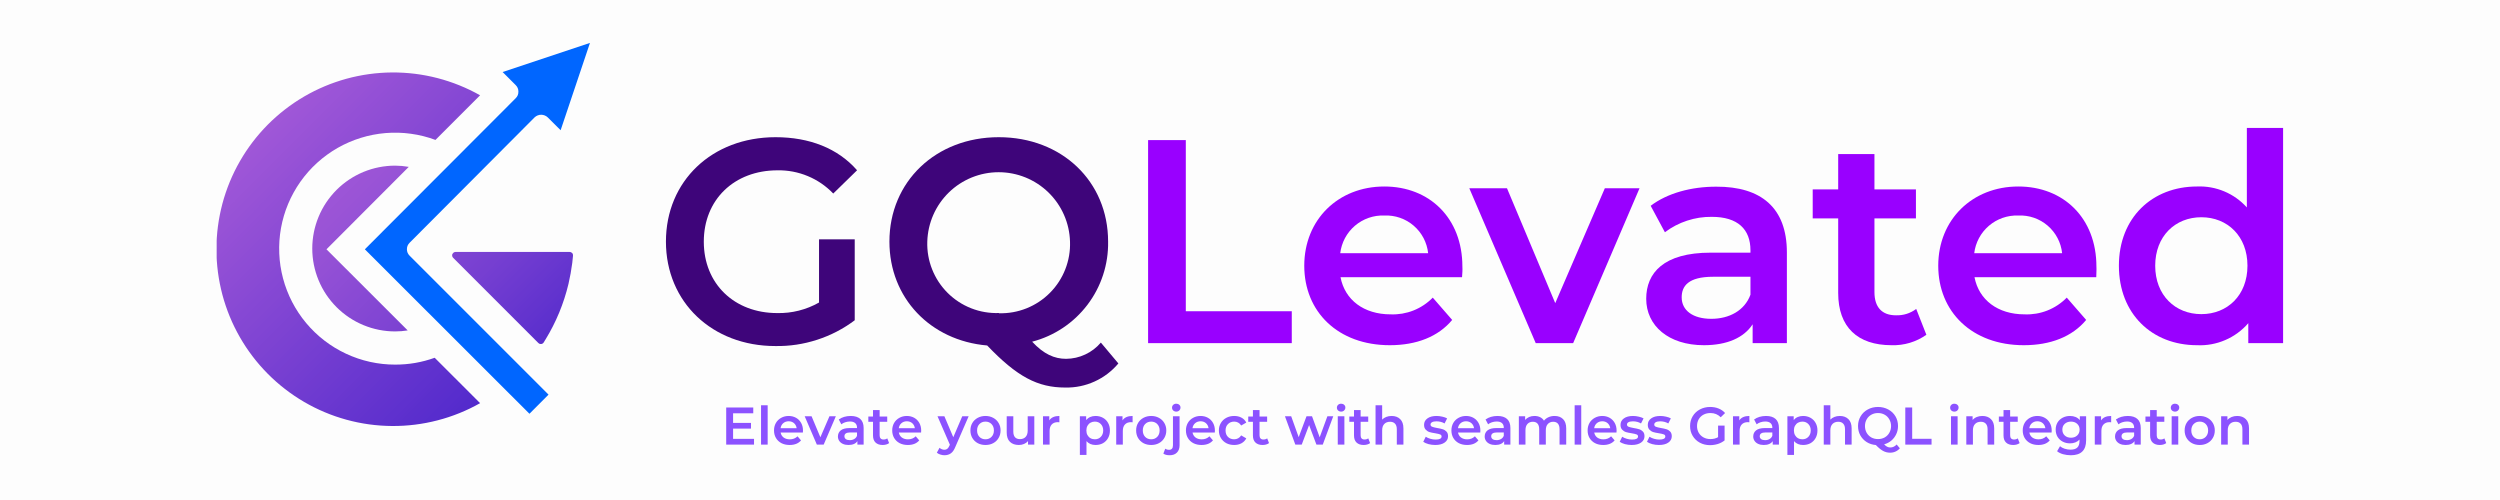 <svg xmlns="http://www.w3.org/2000/svg" xmlns:xlink="http://www.w3.org/1999/xlink" width="720" viewBox="0 0 720 144" height="144" version="1.0"><defs><clipPath id="a"><path d="M 610 36 L 657.531 36 L 657.531 100 L 610 100 Z M 610 36"/></clipPath><clipPath id="b"><path d="M 89 47 L 118 47 L 118 96 L 89 96 Z M 89 47"/></clipPath><clipPath id="c"><path d="M 113.801 47.703 C 113.02 47.703 112.238 47.742 111.461 47.82 C 110.684 47.895 109.91 48.012 109.145 48.164 C 108.379 48.316 107.621 48.504 106.871 48.73 C 106.125 48.957 105.391 49.223 104.668 49.52 C 103.945 49.82 103.238 50.156 102.551 50.523 C 101.859 50.891 101.191 51.293 100.539 51.727 C 99.891 52.16 99.262 52.629 98.66 53.121 C 98.055 53.617 97.477 54.145 96.922 54.695 C 96.371 55.25 95.848 55.828 95.352 56.434 C 94.855 57.035 94.391 57.664 93.953 58.312 C 93.52 58.965 93.117 59.633 92.75 60.324 C 92.383 61.012 92.047 61.719 91.75 62.441 C 91.449 63.164 91.188 63.898 90.961 64.648 C 90.734 65.395 90.543 66.152 90.391 66.918 C 90.238 67.688 90.125 68.461 90.047 69.238 C 89.969 70.016 89.934 70.797 89.934 71.578 C 89.934 72.359 89.969 73.141 90.047 73.918 C 90.125 74.695 90.238 75.469 90.391 76.234 C 90.543 77 90.734 77.758 90.961 78.508 C 91.188 79.254 91.449 79.992 91.75 80.715 C 92.047 81.438 92.383 82.141 92.75 82.832 C 93.117 83.52 93.52 84.191 93.953 84.84 C 94.391 85.492 94.855 86.117 95.352 86.723 C 95.848 87.328 96.371 87.906 96.922 88.457 C 97.477 89.012 98.055 89.535 98.66 90.031 C 99.262 90.527 99.891 90.992 100.539 91.426 C 101.191 91.863 101.859 92.262 102.551 92.633 C 103.238 93 103.945 93.336 104.668 93.633 C 105.391 93.934 106.125 94.195 106.871 94.422 C 107.621 94.648 108.379 94.84 109.145 94.992 C 109.91 95.145 110.684 95.258 111.461 95.336 C 112.238 95.414 113.02 95.449 113.801 95.449 C 115.016 95.449 116.219 95.352 117.414 95.16 L 94.027 71.801 L 117.723 48.059 C 116.426 47.832 115.117 47.715 113.801 47.703 Z M 113.801 47.703"/></clipPath><clipPath id="e"><path d="M 62.398 20 L 139 20 L 139 122.699 L 62.398 122.699 Z M 62.398 20"/></clipPath><clipPath id="f"><path d="M 113.801 105.008 C 112.582 105.012 111.371 104.945 110.16 104.812 C 108.949 104.68 107.75 104.48 106.559 104.219 C 105.371 103.953 104.199 103.625 103.047 103.234 C 101.895 102.84 100.766 102.387 99.66 101.871 C 98.559 101.355 97.484 100.785 96.445 100.152 C 95.406 99.52 94.402 98.832 93.438 98.09 C 92.473 97.344 91.547 96.555 90.672 95.711 C 89.793 94.867 88.961 93.977 88.18 93.043 C 87.398 92.109 86.672 91.137 85.996 90.121 C 85.32 89.109 84.703 88.059 84.141 86.977 C 83.582 85.898 83.082 84.789 82.645 83.652 C 82.203 82.516 81.828 81.359 81.516 80.184 C 81.203 79.004 80.957 77.812 80.773 76.609 C 80.59 75.406 80.473 74.195 80.426 72.977 C 80.375 71.762 80.391 70.543 80.473 69.328 C 80.559 68.113 80.707 66.906 80.922 65.707 C 81.137 64.512 81.418 63.328 81.762 62.156 C 82.105 60.988 82.512 59.844 82.984 58.719 C 83.453 57.598 83.984 56.5 84.574 55.438 C 85.164 54.371 85.809 53.34 86.512 52.344 C 87.215 51.352 87.969 50.395 88.773 49.484 C 89.582 48.57 90.438 47.707 91.336 46.887 C 92.238 46.066 93.184 45.301 94.168 44.586 C 95.152 43.867 96.176 43.207 97.23 42.605 C 98.289 42 99.375 41.457 100.492 40.973 C 101.609 40.488 102.75 40.062 103.914 39.703 C 105.078 39.344 106.258 39.047 107.453 38.816 C 108.648 38.586 109.852 38.422 111.066 38.32 C 112.281 38.223 113.496 38.188 114.715 38.223 C 115.93 38.254 117.145 38.355 118.348 38.523 C 119.555 38.688 120.75 38.918 121.93 39.215 C 123.113 39.512 124.273 39.875 125.414 40.297 L 138.266 27.445 C 137.301 26.902 136.324 26.391 135.328 25.91 C 134.332 25.43 133.32 24.984 132.293 24.57 C 131.27 24.156 130.23 23.773 129.18 23.43 C 128.129 23.082 127.07 22.77 126 22.492 C 124.93 22.215 123.852 21.973 122.766 21.766 C 121.676 21.559 120.586 21.387 119.488 21.25 C 118.391 21.117 117.289 21.016 116.188 20.953 C 115.082 20.887 113.977 20.859 112.871 20.867 C 111.766 20.875 110.66 20.918 109.559 21 C 108.457 21.078 107.355 21.195 106.262 21.348 C 105.164 21.5 104.074 21.688 102.992 21.91 C 101.91 22.129 100.836 22.387 99.77 22.68 C 98.703 22.973 97.645 23.301 96.602 23.664 C 95.555 24.023 94.523 24.418 93.504 24.848 C 92.484 25.277 91.48 25.738 90.492 26.23 C 89.5 26.727 88.531 27.254 87.574 27.809 C 86.621 28.367 85.684 28.957 84.766 29.574 C 83.852 30.191 82.953 30.84 82.082 31.52 C 81.207 32.195 80.355 32.898 79.527 33.633 C 78.695 34.363 77.895 35.121 77.113 35.906 C 76.336 36.691 75.582 37.504 74.855 38.336 C 74.129 39.172 73.43 40.027 72.762 40.906 C 72.09 41.785 71.449 42.688 70.836 43.605 C 70.227 44.527 69.645 45.469 69.094 46.43 C 68.543 47.387 68.023 48.363 67.535 49.355 C 67.051 50.348 66.594 51.355 66.172 52.379 C 65.754 53.402 65.363 54.438 65.012 55.484 C 64.656 56.535 64.336 57.59 64.051 58.66 C 63.77 59.73 63.52 60.805 63.305 61.891 C 63.09 62.977 62.91 64.066 62.766 65.164 C 62.621 66.258 62.516 67.359 62.441 68.465 C 62.371 69.566 62.332 70.672 62.332 71.777 C 62.332 72.883 62.371 73.988 62.441 75.094 C 62.516 76.195 62.621 77.297 62.766 78.395 C 62.91 79.488 63.09 80.582 63.305 81.664 C 63.52 82.75 63.77 83.828 64.051 84.895 C 64.336 85.965 64.656 87.023 65.012 88.07 C 65.363 89.117 65.754 90.152 66.172 91.176 C 66.594 92.199 67.051 93.207 67.535 94.199 C 68.023 95.191 68.543 96.168 69.094 97.129 C 69.645 98.086 70.227 99.027 70.836 99.949 C 71.449 100.871 72.09 101.77 72.762 102.648 C 73.43 103.531 74.129 104.387 74.855 105.219 C 75.582 106.055 76.336 106.863 77.113 107.648 C 77.895 108.434 78.695 109.191 79.527 109.926 C 80.355 110.656 81.207 111.363 82.082 112.039 C 82.953 112.715 83.852 113.363 84.766 113.98 C 85.684 114.602 86.621 115.188 87.574 115.746 C 88.531 116.305 89.5 116.828 90.492 117.324 C 91.48 117.816 92.484 118.281 93.504 118.707 C 94.523 119.137 95.555 119.531 96.602 119.895 C 97.645 120.254 98.703 120.582 99.77 120.875 C 100.836 121.168 101.91 121.426 102.992 121.648 C 104.074 121.871 105.164 122.059 106.262 122.211 C 107.355 122.359 108.457 122.477 109.559 122.555 C 110.66 122.637 111.766 122.68 112.871 122.688 C 113.977 122.695 115.082 122.668 116.188 122.605 C 117.289 122.539 118.391 122.441 119.488 122.305 C 120.586 122.168 121.68 121.996 122.766 121.789 C 123.852 121.582 124.93 121.34 126 121.062 C 127.07 120.785 128.129 120.477 129.18 120.129 C 130.23 119.781 131.27 119.402 132.293 118.988 C 133.32 118.574 134.332 118.125 135.328 117.648 C 136.324 117.168 137.301 116.656 138.266 116.109 L 125.191 103.035 C 121.512 104.363 117.715 105.02 113.801 105.008 Z M 113.801 105.008"/></clipPath><clipPath id="h"><path d="M 105 12.312 L 170 12.312 L 170 120 L 105 120 Z M 105 12.312"/></clipPath><clipPath id="i"><path d="M 130 72 L 166 72 L 166 100 L 130 100 Z M 130 72"/></clipPath><clipPath id="j"><path d="M 164.816 75.691 C 164.898 75 164.977 74.324 165.027 73.633 C 165.055 73.348 164.977 73.094 164.785 72.879 L 164.641 72.766 C 164.465 72.629 164.27 72.562 164.047 72.559 L 131.199 72.559 C 130.977 72.562 130.777 72.633 130.602 72.766 C 130.477 72.883 130.371 73.02 130.281 73.168 C 130.207 73.355 130.191 73.543 130.234 73.738 C 130.273 73.934 130.363 74.105 130.508 74.246 L 155.051 98.793 C 155.238 98.988 155.469 99.086 155.742 99.082 C 156.102 99.082 156.379 98.934 156.578 98.633 L 156.996 97.941 L 157.141 97.715 C 160.176 92.738 162.371 87.418 163.727 81.746 C 164.191 79.723 164.559 77.699 164.816 75.691 Z M 164.816 75.691"/></clipPath><linearGradient x1="16.165" gradientTransform="matrix(1.606 0 0 1.607 62.4 12.36)" xmlns:xlink="http://www.w3.org/1999/xlink" y1="22.975" x2="39.675" gradientUnits="userSpaceOnUse" y2="46.485" xlink:type="simple" xlink:actuate="onLoad" id="d" xlink:show="other"><stop stop-color="#A258D8" offset="0"/><stop stop-color="#A158D8" offset=".031"/><stop stop-color="#A058D7" offset=".063"/><stop stop-color="#9F57D7" offset=".094"/><stop stop-color="#9E56D7" offset=".125"/><stop stop-color="#9E56D7" offset=".156"/><stop stop-color="#9D55D7" offset=".188"/><stop stop-color="#9C55D7" offset=".219"/><stop stop-color="#9B54D6" offset=".25"/><stop stop-color="#9A54D6" offset=".281"/><stop stop-color="#9953D6" offset=".313"/><stop stop-color="#9853D6" offset=".328"/><stop stop-color="#9753D6" offset=".344"/><stop stop-color="#9752D6" offset=".359"/><stop stop-color="#9652D6" offset=".368"/><stop stop-color="#9652D6" offset=".375"/><stop stop-color="#9551D6" offset=".391"/><stop stop-color="#9551D5" offset=".406"/><stop stop-color="#9450D5" offset=".422"/><stop stop-color="#9350D5" offset=".438"/><stop stop-color="#9350D5" offset=".453"/><stop stop-color="#924FD5" offset=".469"/><stop stop-color="#914FD5" offset=".484"/><stop stop-color="#904ED5" offset=".5"/><stop stop-color="#904ED5" offset=".516"/><stop stop-color="#8F4ED5" offset=".531"/><stop stop-color="#8E4DD5" offset=".547"/><stop stop-color="#8E4DD5" offset=".563"/><stop stop-color="#8D4CD4" offset=".578"/><stop stop-color="#8C4CD4" offset=".594"/><stop stop-color="#8C4BD4" offset=".609"/><stop stop-color="#8B4BD4" offset=".625"/><stop stop-color="#8A4BD4" offset=".632"/><stop stop-color="#8A4AD4" offset=".641"/><stop stop-color="#8A4AD4" offset=".656"/><stop stop-color="#894AD4" offset=".672"/><stop stop-color="#8849D4" offset=".688"/><stop stop-color="#8749D4" offset=".703"/><stop stop-color="#8749D4" offset=".719"/><stop stop-color="#8648D3" offset=".734"/><stop stop-color="#8548D3" offset=".75"/><stop stop-color="#8547D3" offset=".766"/><stop stop-color="#8447D3" offset=".781"/><stop stop-color="#8346D3" offset=".797"/><stop stop-color="#8346D3" offset=".813"/><stop stop-color="#8246D3" offset=".828"/><stop stop-color="#8145D3" offset=".844"/><stop stop-color="#8045D3" offset=".859"/><stop stop-color="#8044D3" offset=".875"/><stop stop-color="#7F44D3" offset=".891"/><stop stop-color="#7E44D2" offset=".906"/><stop stop-color="#7E43D2" offset=".922"/><stop stop-color="#7D43D2" offset=".938"/><stop stop-color="#7C42D2" offset=".953"/><stop stop-color="#7C42D2" offset=".969"/><stop stop-color="#7B41D2" offset=".984"/><stop stop-color="#7A41D2" offset="1"/></linearGradient><linearGradient x1="-.39" gradientTransform="matrix(1.606 0 0 1.607 62.4 12.36)" xmlns:xlink="http://www.w3.org/1999/xlink" y1="5.68" x2="54.92" gradientUnits="userSpaceOnUse" y2="60.99" xlink:type="simple" xlink:actuate="onLoad" id="g" xlink:show="other"><stop stop-color="#A359D8" offset="0"/><stop stop-color="#A359D8" offset=".125"/><stop stop-color="#A359D8" offset=".141"/><stop stop-color="#A258D8" offset=".148"/><stop stop-color="#A158D8" offset=".156"/><stop stop-color="#A058D8" offset=".164"/><stop stop-color="#A057D7" offset=".172"/><stop stop-color="#9F57D7" offset=".18"/><stop stop-color="#9E56D7" offset=".188"/><stop stop-color="#9D56D7" offset=".195"/><stop stop-color="#9D55D7" offset=".203"/><stop stop-color="#9C55D7" offset=".211"/><stop stop-color="#9B54D7" offset=".219"/><stop stop-color="#9A54D7" offset=".227"/><stop stop-color="#9A54D7" offset=".234"/><stop stop-color="#9953D6" offset=".242"/><stop stop-color="#9853D6" offset=".25"/><stop stop-color="#9752D6" offset=".258"/><stop stop-color="#9752D6" offset=".266"/><stop stop-color="#9651D6" offset=".273"/><stop stop-color="#9551D6" offset=".281"/><stop stop-color="#9450D6" offset=".289"/><stop stop-color="#9450D6" offset=".297"/><stop stop-color="#934FD6" offset=".305"/><stop stop-color="#924FD5" offset=".313"/><stop stop-color="#914FD5" offset=".32"/><stop stop-color="#914ED5" offset=".328"/><stop stop-color="#904ED5" offset=".336"/><stop stop-color="#8F4DD5" offset=".344"/><stop stop-color="#8E4DD5" offset=".352"/><stop stop-color="#8E4CD5" offset=".359"/><stop stop-color="#8D4CD5" offset=".367"/><stop stop-color="#8C4BD5" offset=".375"/><stop stop-color="#8B4BD4" offset=".383"/><stop stop-color="#8A4BD4" offset=".391"/><stop stop-color="#8A4AD4" offset=".398"/><stop stop-color="#894AD4" offset=".406"/><stop stop-color="#8849D4" offset=".414"/><stop stop-color="#8749D4" offset=".422"/><stop stop-color="#8748D4" offset=".427"/><stop stop-color="#8648D4" offset=".43"/><stop stop-color="#8648D4" offset=".438"/><stop stop-color="#8547D4" offset=".445"/><stop stop-color="#8447D3" offset=".453"/><stop stop-color="#8447D3" offset=".461"/><stop stop-color="#8346D3" offset=".469"/><stop stop-color="#8246D3" offset=".477"/><stop stop-color="#8145D3" offset=".484"/><stop stop-color="#8145D3" offset=".492"/><stop stop-color="#8044D3" offset=".5"/><stop stop-color="#7F44D3" offset=".508"/><stop stop-color="#7E43D2" offset=".516"/><stop stop-color="#7E43D2" offset=".523"/><stop stop-color="#7D43D2" offset=".531"/><stop stop-color="#7C42D2" offset=".539"/><stop stop-color="#7B42D2" offset=".547"/><stop stop-color="#7B41D2" offset=".555"/><stop stop-color="#7A41D2" offset=".563"/><stop stop-color="#7940D2" offset=".57"/><stop stop-color="#7840D2" offset=".573"/><stop stop-color="#7840D2" offset=".578"/><stop stop-color="#783FD1" offset=".586"/><stop stop-color="#773FD1" offset=".594"/><stop stop-color="#763FD1" offset=".602"/><stop stop-color="#753ED1" offset=".609"/><stop stop-color="#753ED1" offset=".617"/><stop stop-color="#743DD1" offset=".625"/><stop stop-color="#733DD1" offset=".633"/><stop stop-color="#723CD1" offset=".641"/><stop stop-color="#713CD1" offset=".648"/><stop stop-color="#713BD0" offset=".656"/><stop stop-color="#703BD0" offset=".664"/><stop stop-color="#6F3BD0" offset=".672"/><stop stop-color="#6E3AD0" offset=".68"/><stop stop-color="#6E3AD0" offset=".688"/><stop stop-color="#6D39D0" offset=".695"/><stop stop-color="#6C39D0" offset=".703"/><stop stop-color="#6B38D0" offset=".711"/><stop stop-color="#6B38D0" offset=".719"/><stop stop-color="#6A37CF" offset=".727"/><stop stop-color="#6937CF" offset=".734"/><stop stop-color="#6836CF" offset=".742"/><stop stop-color="#6836CF" offset=".75"/><stop stop-color="#6736CF" offset=".758"/><stop stop-color="#6635CF" offset=".766"/><stop stop-color="#6535CF" offset=".773"/><stop stop-color="#6534CF" offset=".781"/><stop stop-color="#6434CE" offset=".789"/><stop stop-color="#6333CE" offset=".797"/><stop stop-color="#6233CE" offset=".805"/><stop stop-color="#6232CE" offset=".813"/><stop stop-color="#6132CE" offset=".82"/><stop stop-color="#6032CE" offset=".828"/><stop stop-color="#5F31CE" offset=".836"/><stop stop-color="#5F31CE" offset=".844"/><stop stop-color="#5E30CE" offset=".852"/><stop stop-color="#5D30CD" offset=".859"/><stop stop-color="#5C2FCD" offset=".867"/><stop stop-color="#5B2FCD" offset=".875"/><stop stop-color="#5B2ECD" offset=".883"/><stop stop-color="#5A2ECD" offset=".891"/><stop stop-color="#592ECD" offset=".898"/><stop stop-color="#582DCD" offset=".906"/><stop stop-color="#582DCD" offset=".914"/><stop stop-color="#572CCD" offset=".922"/><stop stop-color="#562CCC" offset=".93"/><stop stop-color="#552BCC" offset=".938"/><stop stop-color="#552BCC" offset=".945"/><stop stop-color="#542ACC" offset=".953"/><stop stop-color="#532ACC" offset=".961"/><stop stop-color="#522ACC" offset=".969"/><stop stop-color="#5229CC" offset=".977"/><stop stop-color="#5129CC" offset=".984"/><stop stop-color="#5028CC" offset=".992"/><stop stop-color="#4F28CB" offset="1"/></linearGradient><linearGradient x1="47.322" gradientTransform="matrix(1.606 0 0 1.607 62.4 12.36)" xmlns:xlink="http://www.w3.org/1999/xlink" y1="32.352" x2="66.43" gradientUnits="userSpaceOnUse" y2="51.46" xlink:type="simple" xlink:actuate="onLoad" id="k" xlink:show="other"><stop stop-color="#7F44D2" offset="0"/><stop stop-color="#7F44D2" offset=".016"/><stop stop-color="#7E44D2" offset=".031"/><stop stop-color="#7D43D2" offset=".047"/><stop stop-color="#7D43D2" offset=".063"/><stop stop-color="#7C43D2" offset=".078"/><stop stop-color="#7C42D2" offset=".094"/><stop stop-color="#7B42D2" offset=".109"/><stop stop-color="#7A42D2" offset=".125"/><stop stop-color="#7A41D2" offset=".141"/><stop stop-color="#7941D2" offset=".156"/><stop stop-color="#7940D1" offset=".172"/><stop stop-color="#7840D1" offset=".188"/><stop stop-color="#7740D1" offset=".203"/><stop stop-color="#773FD1" offset=".219"/><stop stop-color="#763FD1" offset=".234"/><stop stop-color="#763FD1" offset=".25"/><stop stop-color="#753ED1" offset=".266"/><stop stop-color="#743ED1" offset=".281"/><stop stop-color="#733DD1" offset=".297"/><stop stop-color="#733DD1" offset=".313"/><stop stop-color="#723DD0" offset=".328"/><stop stop-color="#713CD0" offset=".344"/><stop stop-color="#713CD0" offset=".359"/><stop stop-color="#703BD0" offset=".375"/><stop stop-color="#6F3BD0" offset=".391"/><stop stop-color="#6E3AD0" offset=".406"/><stop stop-color="#6E3AD0" offset=".422"/><stop stop-color="#6D3AD0" offset=".432"/><stop stop-color="#6D39D0" offset=".438"/><stop stop-color="#6C39D0" offset=".453"/><stop stop-color="#6C39CF" offset=".469"/><stop stop-color="#6B38CF" offset=".484"/><stop stop-color="#6A38CF" offset=".5"/><stop stop-color="#6937CF" offset=".516"/><stop stop-color="#6937CF" offset=".531"/><stop stop-color="#6837CF" offset=".547"/><stop stop-color="#6736CF" offset=".563"/><stop stop-color="#6736CF" offset=".568"/><stop stop-color="#6635CF" offset=".578"/><stop stop-color="#6635CF" offset=".594"/><stop stop-color="#6535CE" offset=".609"/><stop stop-color="#6434CE" offset=".625"/><stop stop-color="#6434CE" offset=".641"/><stop stop-color="#6334CE" offset=".656"/><stop stop-color="#6233CE" offset=".672"/><stop stop-color="#6233CE" offset=".688"/><stop stop-color="#6132CE" offset=".703"/><stop stop-color="#6032CE" offset=".719"/><stop stop-color="#5F31CE" offset=".734"/><stop stop-color="#5F31CD" offset=".75"/><stop stop-color="#5E31CD" offset=".766"/><stop stop-color="#5D30CD" offset=".781"/><stop stop-color="#5D30CD" offset=".797"/><stop stop-color="#5C2FCD" offset=".813"/><stop stop-color="#5B2FCD" offset=".828"/><stop stop-color="#5A2ECD" offset=".844"/><stop stop-color="#5A2ECD" offset=".859"/><stop stop-color="#592ECD" offset=".875"/><stop stop-color="#582DCC" offset=".891"/><stop stop-color="#572DCC" offset=".906"/><stop stop-color="#572CCC" offset=".922"/><stop stop-color="#562CCC" offset=".938"/><stop stop-color="#552BCC" offset=".953"/><stop stop-color="#552BCC" offset=".969"/><stop stop-color="#542BCC" offset=".984"/><stop stop-color="#532ACC" offset="1"/></linearGradient></defs><path fill="#FFF" d="M-72 -14.4H792V158.4H-72z"/><path fill="#FFF" d="M-72 -14.4H792V158.4H-72z"/><path fill="#FDFDFD" d="M-72 -14.4H792V158.4H-72z"/><path fill="#FDFDFD" d="M 320.02 62.676 L 400.23 62.676 L 400.23 79.926 L 320.02 79.926 L 320.02 62.676"/><path fill="#3E057A" d="M 235.879 68.926 L 246.16 68.926 L 246.16 92.238 C 242.863 94.711 239.254 96.586 235.332 97.855 C 231.414 99.129 227.391 99.73 223.27 99.66 C 205.152 99.66 191.789 87.047 191.789 69.586 C 191.789 52.121 205.07 39.512 223.367 39.512 C 233.133 39.512 241.324 42.723 246.836 49.039 L 239.977 55.738 C 238.941 54.656 237.805 53.691 236.57 52.844 C 235.336 52 234.027 51.289 232.645 50.715 C 231.262 50.137 229.836 49.711 228.363 49.43 C 226.895 49.152 225.41 49.027 223.914 49.055 C 211.465 49.055 202.695 57.488 202.695 69.602 C 202.695 81.715 211.465 90.164 223.832 90.164 C 225.941 90.211 228.016 89.977 230.062 89.461 C 232.105 88.945 234.047 88.168 235.879 87.129 Z M 235.879 68.926"/><path fill="#3E057A" d="M 322.09 104.672 C 321.156 105.785 320.109 106.781 318.953 107.66 C 317.793 108.539 316.555 109.277 315.23 109.879 C 313.91 110.477 312.535 110.926 311.113 111.219 C 309.688 111.512 308.25 111.641 306.797 111.613 C 298.863 111.613 292.938 108.527 284.309 99.5 C 267.926 98.086 256.152 85.797 256.152 69.586 C 256.152 52.297 269.516 39.512 287.652 39.512 C 305.785 39.512 319.133 52.219 319.133 69.586 C 319.164 71.215 319.055 72.836 318.812 74.445 C 318.57 76.055 318.195 77.637 317.688 79.184 C 317.18 80.734 316.551 82.227 315.793 83.672 C 315.039 85.113 314.168 86.484 313.184 87.781 C 312.195 89.078 311.109 90.285 309.926 91.402 C 308.738 92.52 307.469 93.531 306.113 94.434 C 304.758 95.336 303.336 96.125 301.852 96.789 C 300.363 97.457 298.832 97.996 297.258 98.406 C 300.598 102.004 303.684 103.34 307.023 103.34 C 307.977 103.332 308.922 103.227 309.852 103.016 C 310.781 102.805 311.68 102.5 312.543 102.094 C 313.41 101.691 314.223 101.203 314.98 100.621 C 315.738 100.043 316.43 99.391 317.047 98.664 Z M 287.684 90.215 C 288.363 90.23 289.039 90.215 289.719 90.168 C 290.395 90.117 291.066 90.031 291.734 89.914 C 292.406 89.793 293.066 89.641 293.719 89.453 C 294.371 89.266 295.012 89.047 295.645 88.797 C 296.273 88.543 296.891 88.258 297.492 87.945 C 298.094 87.629 298.676 87.285 299.242 86.91 C 299.809 86.535 300.355 86.133 300.883 85.699 C 301.406 85.27 301.906 84.812 302.387 84.332 C 302.863 83.852 303.316 83.344 303.746 82.816 C 304.172 82.289 304.57 81.738 304.941 81.172 C 305.312 80.602 305.652 80.016 305.965 79.41 C 306.273 78.809 306.555 78.188 306.801 77.559 C 307.051 76.926 307.266 76.281 307.445 75.625 C 307.629 74.973 307.777 74.309 307.891 73.641 C 308.004 72.973 308.086 72.297 308.133 71.621 C 308.176 70.941 308.188 70.266 308.164 69.586 C 308.145 68.926 308.094 68.266 308.012 67.609 C 307.93 66.953 307.816 66.301 307.672 65.656 C 307.527 65.012 307.352 64.375 307.145 63.746 C 306.938 63.117 306.703 62.5 306.438 61.895 C 306.172 61.289 305.875 60.695 305.555 60.121 C 305.23 59.543 304.883 58.98 304.504 58.438 C 304.129 57.895 303.727 57.371 303.297 56.867 C 302.871 56.363 302.418 55.879 301.945 55.418 C 301.469 54.957 300.977 54.52 300.457 54.105 C 299.941 53.691 299.406 53.305 298.855 52.941 C 298.301 52.582 297.73 52.246 297.145 51.941 C 296.559 51.633 295.957 51.355 295.348 51.105 C 294.734 50.859 294.109 50.641 293.477 50.449 C 292.844 50.262 292.199 50.105 291.551 49.977 C 290.902 49.852 290.25 49.754 289.59 49.691 C 288.934 49.629 288.273 49.598 287.609 49.598 C 286.949 49.598 286.289 49.629 285.633 49.691 C 284.973 49.754 284.32 49.852 283.672 49.977 C 283.02 50.105 282.379 50.262 281.746 50.449 C 281.113 50.641 280.488 50.859 279.875 51.105 C 279.262 51.355 278.664 51.633 278.078 51.941 C 277.492 52.246 276.922 52.582 276.367 52.941 C 275.812 53.305 275.277 53.691 274.762 54.105 C 274.246 54.52 273.75 54.957 273.277 55.418 C 272.805 55.879 272.352 56.363 271.926 56.867 C 271.496 57.371 271.094 57.895 270.719 58.438 C 270.34 58.98 269.992 59.543 269.668 60.121 C 269.344 60.695 269.051 61.289 268.785 61.895 C 268.52 62.5 268.281 63.117 268.078 63.746 C 267.871 64.375 267.695 65.012 267.551 65.656 C 267.406 66.301 267.293 66.953 267.211 67.609 C 267.129 68.266 267.078 68.926 267.059 69.586 C 267.035 70.266 267.051 70.945 267.098 71.625 C 267.145 72.305 267.227 72.98 267.344 73.648 C 267.461 74.32 267.613 74.984 267.797 75.641 C 267.984 76.293 268.199 76.938 268.453 77.57 C 268.703 78.207 268.984 78.824 269.301 79.426 C 269.613 80.031 269.957 80.617 270.332 81.188 C 270.707 81.754 271.109 82.305 271.539 82.832 C 271.969 83.359 272.426 83.863 272.91 84.344 C 273.391 84.824 273.895 85.281 274.426 85.707 C 274.953 86.137 275.504 86.539 276.074 86.91 C 276.645 87.285 277.23 87.625 277.836 87.938 C 278.441 88.25 279.059 88.531 279.691 88.781 C 280.328 89.031 280.973 89.246 281.629 89.43 C 282.285 89.613 282.945 89.762 283.617 89.875 C 284.289 89.992 284.965 90.07 285.645 90.117 C 286.324 90.164 287.004 90.172 287.684 90.148 Z M 287.684 90.215"/><path fill="#90F" d="M 330.652 40.348 L 341.512 40.348 L 341.512 89.637 L 372.031 89.637 L 372.031 98.824 L 330.652 98.824 Z M 330.652 40.348"/><path fill="#90F" d="M 421.07 79.836 L 386.07 79.836 C 387.32 86.359 392.75 90.535 400.527 90.535 C 401.648 90.578 402.762 90.504 403.867 90.316 C 404.973 90.125 406.051 89.824 407.094 89.41 C 408.137 88.992 409.125 88.477 410.059 87.852 C 410.992 87.23 411.852 86.52 412.637 85.715 L 418.227 92.141 C 414.227 96.961 407.945 99.418 400.27 99.418 C 385.312 99.418 375.629 89.781 375.629 76.527 C 375.629 63.27 385.395 53.711 398.68 53.711 C 411.707 53.711 421.168 62.82 421.168 76.781 C 421.23 77.617 421.148 78.871 421.07 79.836 Z M 385.988 72.926 L 411.305 72.926 C 411.223 72.164 411.07 71.418 410.848 70.684 C 410.625 69.949 410.336 69.242 409.98 68.562 C 409.621 67.887 409.207 67.246 408.73 66.645 C 408.25 66.047 407.723 65.496 407.141 64.996 C 406.559 64.496 405.938 64.055 405.273 63.672 C 404.609 63.289 403.914 62.973 403.188 62.723 C 402.465 62.473 401.723 62.293 400.965 62.184 C 400.207 62.07 399.445 62.031 398.68 62.066 C 397.91 62.039 397.148 62.082 396.391 62.195 C 395.633 62.309 394.891 62.492 394.168 62.746 C 393.445 62.996 392.75 63.316 392.086 63.695 C 391.418 64.078 390.797 64.52 390.211 65.02 C 389.629 65.516 389.098 66.066 388.617 66.664 C 388.137 67.262 387.719 67.898 387.355 68.574 C 386.996 69.25 386.699 69.957 386.469 70.688 C 386.238 71.418 386.078 72.164 385.988 72.926 Z M 385.988 72.926"/><path fill="#90F" d="M 472.184 54.227 L 453.066 98.824 L 442.289 98.824 L 423.16 54.227 L 434.016 54.227 L 447.91 87.305 L 462.191 54.227 Z M 472.184 54.227"/><path fill="#90F" d="M 514.621 72.688 L 514.621 98.824 L 504.758 98.824 L 504.758 93.395 C 502.254 97.25 497.418 99.418 490.734 99.418 C 480.535 99.418 474.109 93.812 474.109 86.051 C 474.109 78.613 479.121 72.766 492.648 72.766 L 504.133 72.766 L 504.133 72.09 C 504.133 66.004 500.453 62.453 493.016 62.453 C 490.578 62.422 488.203 62.785 485.887 63.547 C 483.57 64.305 481.438 65.418 479.492 66.887 L 475.395 59.27 C 480.215 55.609 487.09 53.762 494.27 53.762 C 507.184 53.711 514.621 59.816 514.621 72.688 Z M 504.133 84.879 L 504.133 79.707 L 493.352 79.707 C 486.254 79.707 484.324 82.375 484.324 85.633 C 484.324 89.395 487.539 91.82 492.855 91.82 C 497.996 91.82 502.43 89.473 504.133 84.879 Z M 504.133 84.879"/><path fill="#90F" d="M 554.793 96.414 C 553.332 97.445 551.742 98.219 550.027 98.734 C 548.312 99.246 546.559 99.477 544.77 99.418 C 535.004 99.418 529.398 94.23 529.398 84.383 L 529.398 62.902 L 522.059 62.902 L 522.059 54.547 L 529.398 54.547 L 529.398 44.363 L 539.84 44.363 L 539.84 54.547 L 551.789 54.547 L 551.789 62.902 L 539.84 62.902 L 539.84 84.125 C 539.84 88.477 542.008 90.809 546.023 90.809 C 548.184 90.871 550.133 90.258 551.871 88.977 Z M 554.793 96.414"/><path fill="#90F" d="M 603.723 79.836 L 568.656 79.836 C 569.91 86.359 575.34 90.535 583.113 90.535 C 584.234 90.578 585.348 90.504 586.457 90.316 C 587.562 90.125 588.637 89.824 589.68 89.41 C 590.723 88.992 591.711 88.477 592.645 87.852 C 593.582 87.23 594.441 86.52 595.227 85.715 L 600.816 92.141 C 596.816 96.961 590.551 99.418 582.855 99.418 C 567.918 99.418 558.215 89.781 558.215 76.527 C 558.215 63.27 568 53.711 581.281 53.711 C 594.309 53.711 603.77 62.82 603.77 76.781 C 603.836 77.617 603.723 78.871 603.723 79.836 Z M 568.578 72.926 L 593.891 72.926 C 593.812 72.164 593.66 71.414 593.438 70.676 C 593.215 69.941 592.926 69.234 592.566 68.555 C 592.211 67.875 591.793 67.234 591.312 66.633 C 590.836 66.031 590.305 65.48 589.723 64.98 C 589.137 64.48 588.512 64.039 587.848 63.656 C 587.18 63.273 586.484 62.961 585.758 62.711 C 585.031 62.461 584.285 62.281 583.527 62.176 C 582.766 62.066 582 62.031 581.234 62.066 C 580.469 62.043 579.707 62.086 578.953 62.203 C 578.195 62.32 577.457 62.504 576.734 62.758 C 576.012 63.012 575.32 63.328 574.656 63.711 C 573.996 64.094 573.375 64.535 572.793 65.035 C 572.211 65.531 571.684 66.078 571.203 66.676 C 570.723 67.273 570.305 67.91 569.945 68.586 C 569.582 69.258 569.289 69.961 569.059 70.691 C 568.828 71.422 568.668 72.168 568.578 72.926 Z M 568.578 72.926"/><g clip-path="url(#a)"><path fill="#90F" d="M 657.531 36.844 L 657.531 98.824 L 647.508 98.824 L 647.508 93.074 C 646.598 94.129 645.582 95.066 644.457 95.887 C 643.332 96.711 642.133 97.398 640.852 97.945 C 639.57 98.496 638.246 98.895 636.875 99.145 C 635.504 99.395 634.125 99.484 632.73 99.418 C 619.785 99.418 610.242 90.391 610.242 76.527 C 610.242 62.66 619.883 53.711 632.73 53.711 C 634.078 53.652 635.41 53.742 636.738 53.98 C 638.062 54.219 639.344 54.598 640.586 55.117 C 641.828 55.637 642.996 56.289 644.094 57.066 C 645.191 57.848 646.191 58.738 647.094 59.738 L 647.094 36.844 Z M 647.27 76.527 C 647.27 68.012 641.504 62.566 633.984 62.566 C 626.469 62.566 620.699 68.012 620.699 76.527 C 620.699 85.039 626.469 90.469 633.984 90.469 C 641.504 90.469 647.27 85.039 647.27 76.527 Z M 647.27 76.527"/></g><g clip-path="url(#b)"><g clip-path="url(#c)"><path fill="url(#d)" d="M 89.934 47.703 L 89.934 95.449 L 117.723 95.449 L 117.723 47.703 Z M 89.934 47.703"/></g></g><g clip-path="url(#e)"><g clip-path="url(#f)"><path fill="url(#g)" d="M 62.398 20.859 L 62.398 122.695 L 138.266 122.695 L 138.266 20.859 Z M 62.398 20.859"/></g></g><g clip-path="url(#h)"><path fill="#06F" d="M 117.191 71.801 C 117.184 71.059 117.445 70.426 117.977 69.906 L 153.957 33.809 C 154.215 33.562 154.508 33.375 154.832 33.246 C 155.16 33.113 155.5 33.047 155.855 33.047 C 156.207 33.047 156.547 33.113 156.875 33.246 C 157.203 33.375 157.496 33.562 157.75 33.809 L 161.461 37.504 L 169.91 12.359 L 144.754 20.746 L 148.512 24.504 C 149.043 25.027 149.305 25.656 149.301 26.402 C 149.309 27.145 149.047 27.777 148.512 28.297 L 105.078 71.801 L 152.48 119.164 L 157.977 113.652 L 117.977 73.648 C 117.461 73.141 117.199 72.527 117.191 71.801 Z M 117.191 71.801"/></g><g clip-path="url(#i)"><g clip-path="url(#j)"><path fill="url(#k)" d="M 130.191 72.559 L 130.191 99.086 L 165.055 99.086 L 165.055 72.559 Z M 130.191 72.559"/></g></g><g fill="#8C52FF"><g><g><path d="M 9.453 -1.656 L 9.453 0 L 1.438 0 L 1.438 -10.688 L 9.234 -10.688 L 9.234 -9.016 L 3.422 -9.016 L 3.422 -6.25 L 8.578 -6.25 L 8.578 -4.609 L 3.422 -4.609 L 3.422 -1.656 Z M 9.453 -1.656" transform="translate(207.707 128.047)"/></g></g></g><g fill="#8C52FF"><g><g><path d="M 1.25 -11.328 L 3.156 -11.328 L 3.156 0 L 1.25 0 Z M 1.25 -11.328" transform="translate(217.93 128.047)"/></g></g></g><g fill="#8C52FF"><g><g><path d="M 8.922 -4.031 C 8.922 -3.895 8.91 -3.707 8.891 -3.469 L 2.484 -3.469 C 2.598 -2.863 2.891 -2.383 3.359 -2.031 C 3.836 -1.688 4.426 -1.516 5.125 -1.516 C 6.02 -1.516 6.758 -1.805 7.344 -2.391 L 8.359 -1.219 C 7.992 -0.781 7.531 -0.445 6.969 -0.219 C 6.414 0 5.785 0.109 5.078 0.109 C 4.18 0.109 3.391 -0.066 2.703 -0.422 C 2.023 -0.785 1.5 -1.285 1.125 -1.922 C 0.758 -2.555 0.578 -3.273 0.578 -4.078 C 0.578 -4.867 0.754 -5.582 1.109 -6.219 C 1.473 -6.852 1.977 -7.348 2.625 -7.703 C 3.27 -8.066 3.992 -8.25 4.797 -8.25 C 5.586 -8.25 6.297 -8.07 6.922 -7.719 C 7.547 -7.363 8.035 -6.867 8.391 -6.234 C 8.742 -5.598 8.922 -4.863 8.922 -4.031 Z M 4.797 -6.719 C 4.18 -6.719 3.66 -6.535 3.234 -6.172 C 2.816 -5.816 2.562 -5.336 2.469 -4.734 L 7.094 -4.734 C 7.008 -5.328 6.758 -5.805 6.344 -6.172 C 5.926 -6.535 5.41 -6.719 4.797 -6.719 Z M 4.797 -6.719" transform="translate(222.339 128.047)"/></g></g></g><g fill="#8C52FF"><g><g><path d="M 8.891 -8.156 L 5.391 0 L 3.422 0 L -0.078 -8.156 L 1.906 -8.156 L 4.438 -2.109 L 7.047 -8.156 Z M 8.891 -8.156" transform="translate(231.83 128.047)"/></g></g></g><g fill="#8C52FF"><g><g><path d="M 4.359 -8.25 C 5.566 -8.25 6.488 -7.957 7.125 -7.375 C 7.758 -6.801 8.078 -5.938 8.078 -4.781 L 8.078 0 L 6.281 0 L 6.281 -1 C 6.039 -0.633 5.703 -0.359 5.266 -0.172 C 4.836 0.016 4.316 0.109 3.703 0.109 C 3.098 0.109 2.566 0.004 2.109 -0.203 C 1.648 -0.41 1.297 -0.703 1.047 -1.078 C 0.797 -1.453 0.672 -1.867 0.672 -2.328 C 0.672 -3.066 0.941 -3.656 1.484 -4.094 C 2.035 -4.539 2.895 -4.766 4.062 -4.766 L 6.172 -4.766 L 6.172 -4.891 C 6.172 -5.453 6 -5.883 5.656 -6.188 C 5.312 -6.5 4.805 -6.656 4.141 -6.656 C 3.68 -6.656 3.227 -6.582 2.781 -6.438 C 2.344 -6.301 1.969 -6.102 1.656 -5.844 L 0.922 -7.234 C 1.348 -7.555 1.859 -7.805 2.453 -7.984 C 3.055 -8.16 3.691 -8.25 4.359 -8.25 Z M 4.109 -1.281 C 4.586 -1.281 5.008 -1.391 5.375 -1.609 C 5.75 -1.828 6.016 -2.141 6.172 -2.547 L 6.172 -3.5 L 4.203 -3.5 C 3.098 -3.5 2.547 -3.133 2.547 -2.406 C 2.547 -2.062 2.68 -1.785 2.953 -1.578 C 3.234 -1.379 3.617 -1.281 4.109 -1.281 Z M 4.109 -1.281" transform="translate(240.648 128.047)"/></g></g></g><g fill="#8C52FF"><g><g><path d="M 6.156 -0.438 C 5.926 -0.258 5.648 -0.125 5.328 -0.031 C 5.016 0.062 4.676 0.109 4.312 0.109 C 3.426 0.109 2.738 -0.125 2.25 -0.594 C 1.758 -1.062 1.516 -1.742 1.516 -2.641 L 1.516 -6.562 L 0.172 -6.562 L 0.172 -8.094 L 1.516 -8.094 L 1.516 -9.953 L 3.422 -9.953 L 3.422 -8.094 L 5.609 -8.094 L 5.609 -6.562 L 3.422 -6.562 L 3.422 -2.688 C 3.422 -2.289 3.516 -1.988 3.703 -1.781 C 3.898 -1.57 4.18 -1.469 4.547 -1.469 C 4.973 -1.469 5.332 -1.578 5.625 -1.797 Z M 6.156 -0.438" transform="translate(249.91 128.047)"/></g></g></g><g fill="#8C52FF"><g><g><path d="M 8.922 -4.031 C 8.922 -3.895 8.91 -3.707 8.891 -3.469 L 2.484 -3.469 C 2.598 -2.863 2.891 -2.383 3.359 -2.031 C 3.836 -1.688 4.426 -1.516 5.125 -1.516 C 6.02 -1.516 6.758 -1.805 7.344 -2.391 L 8.359 -1.219 C 7.992 -0.781 7.531 -0.445 6.969 -0.219 C 6.414 0 5.785 0.109 5.078 0.109 C 4.18 0.109 3.391 -0.066 2.703 -0.422 C 2.023 -0.785 1.5 -1.285 1.125 -1.922 C 0.758 -2.555 0.578 -3.273 0.578 -4.078 C 0.578 -4.867 0.754 -5.582 1.109 -6.219 C 1.473 -6.852 1.977 -7.348 2.625 -7.703 C 3.27 -8.066 3.992 -8.25 4.797 -8.25 C 5.586 -8.25 6.297 -8.07 6.922 -7.719 C 7.547 -7.363 8.035 -6.867 8.391 -6.234 C 8.742 -5.598 8.922 -4.863 8.922 -4.031 Z M 4.797 -6.719 C 4.18 -6.719 3.66 -6.535 3.234 -6.172 C 2.816 -5.816 2.562 -5.336 2.469 -4.734 L 7.094 -4.734 C 7.008 -5.328 6.758 -5.805 6.344 -6.172 C 5.926 -6.535 5.41 -6.719 4.797 -6.719 Z M 4.797 -6.719" transform="translate(256.38 128.047)"/></g></g></g><g fill="#8C52FF"><g><g><path d="M 8.891 -8.156 L 5.062 0.656 C 4.707 1.539 4.273 2.16 3.766 2.516 C 3.254 2.879 2.641 3.062 1.922 3.062 C 1.516 3.062 1.113 2.992 0.719 2.859 C 0.32 2.734 -0.004 2.555 -0.266 2.328 L 0.5 0.922 C 0.688 1.086 0.906 1.223 1.156 1.328 C 1.406 1.43 1.656 1.484 1.906 1.484 C 2.238 1.484 2.516 1.395 2.734 1.219 C 2.953 1.051 3.156 0.758 3.344 0.344 L 3.484 0.031 L -0.078 -8.156 L 1.906 -8.156 L 4.469 -2.125 L 7.047 -8.156 Z M 8.891 -8.156" transform="translate(270.08 128.047)"/></g></g></g><g fill="#8C52FF"><g><g><path d="M 4.922 0.109 C 4.086 0.109 3.336 -0.066 2.672 -0.422 C 2.016 -0.785 1.5 -1.285 1.125 -1.922 C 0.758 -2.555 0.578 -3.273 0.578 -4.078 C 0.578 -4.879 0.758 -5.594 1.125 -6.219 C 1.5 -6.852 2.016 -7.348 2.672 -7.703 C 3.336 -8.066 4.086 -8.25 4.922 -8.25 C 5.754 -8.25 6.5 -8.066 7.156 -7.703 C 7.82 -7.348 8.336 -6.852 8.703 -6.219 C 9.078 -5.594 9.266 -4.879 9.266 -4.078 C 9.266 -3.273 9.078 -2.555 8.703 -1.922 C 8.336 -1.285 7.82 -0.785 7.156 -0.422 C 6.5 -0.066 5.754 0.109 4.922 0.109 Z M 4.922 -1.531 C 5.617 -1.531 6.195 -1.766 6.656 -2.234 C 7.113 -2.703 7.344 -3.316 7.344 -4.078 C 7.344 -4.836 7.113 -5.453 6.656 -5.922 C 6.195 -6.391 5.617 -6.625 4.922 -6.625 C 4.211 -6.625 3.629 -6.391 3.172 -5.922 C 2.723 -5.453 2.5 -4.836 2.5 -4.078 C 2.5 -3.316 2.723 -2.703 3.172 -2.234 C 3.629 -1.766 4.211 -1.531 4.922 -1.531 Z M 4.922 -1.531" transform="translate(278.9 128.047)"/></g></g></g><g fill="#8C52FF"><g><g><path d="M 9.141 -8.156 L 9.141 0 L 7.328 0 L 7.328 -1.031 C 7.023 -0.664 6.645 -0.383 6.188 -0.188 C 5.727 0.008 5.234 0.109 4.703 0.109 C 3.609 0.109 2.75 -0.191 2.125 -0.797 C 1.5 -1.398 1.188 -2.301 1.188 -3.5 L 1.188 -8.156 L 3.094 -8.156 L 3.094 -3.75 C 3.094 -3.02 3.258 -2.473 3.594 -2.109 C 3.926 -1.754 4.395 -1.578 5 -1.578 C 5.688 -1.578 6.227 -1.785 6.625 -2.203 C 7.031 -2.629 7.234 -3.238 7.234 -4.031 L 7.234 -8.156 Z M 9.141 -8.156" transform="translate(288.741 128.047)"/></g></g></g><g fill="#8C52FF"><g><g><path d="M 3.062 -6.969 C 3.613 -7.82 4.582 -8.25 5.969 -8.25 L 5.969 -6.422 C 5.801 -6.453 5.656 -6.469 5.531 -6.469 C 4.781 -6.469 4.195 -6.25 3.781 -5.812 C 3.363 -5.383 3.156 -4.766 3.156 -3.953 L 3.156 0 L 1.25 0 L 1.25 -8.156 L 3.062 -8.156 Z M 3.062 -6.969" transform="translate(299.132 128.047)"/></g></g></g><g fill="#8C52FF"><g><g><path d="M 5.766 -8.25 C 6.566 -8.25 7.281 -8.07 7.906 -7.719 C 8.531 -7.375 9.02 -6.883 9.375 -6.25 C 9.727 -5.625 9.906 -4.898 9.906 -4.078 C 9.906 -3.254 9.727 -2.523 9.375 -1.891 C 9.02 -1.254 8.531 -0.758 7.906 -0.406 C 7.281 -0.062 6.566 0.109 5.766 0.109 C 4.672 0.109 3.801 -0.258 3.156 -1 L 3.156 2.969 L 1.25 2.969 L 1.25 -8.156 L 3.062 -8.156 L 3.062 -7.078 C 3.383 -7.461 3.773 -7.754 4.234 -7.953 C 4.703 -8.148 5.211 -8.25 5.766 -8.25 Z M 5.562 -1.531 C 6.258 -1.531 6.832 -1.766 7.281 -2.234 C 7.738 -2.703 7.969 -3.316 7.969 -4.078 C 7.969 -4.836 7.738 -5.453 7.281 -5.922 C 6.832 -6.391 6.258 -6.625 5.562 -6.625 C 5.102 -6.625 4.688 -6.52 4.312 -6.312 C 3.945 -6.102 3.656 -5.805 3.438 -5.422 C 3.227 -5.035 3.125 -4.586 3.125 -4.078 C 3.125 -3.566 3.227 -3.117 3.438 -2.734 C 3.656 -2.348 3.945 -2.051 4.312 -1.844 C 4.688 -1.633 5.102 -1.531 5.562 -1.531 Z M 5.562 -1.531" transform="translate(309.752 128.047)"/></g></g></g><g fill="#8C52FF"><g><g><path d="M 3.062 -6.969 C 3.613 -7.82 4.582 -8.25 5.969 -8.25 L 5.969 -6.422 C 5.801 -6.453 5.656 -6.469 5.531 -6.469 C 4.781 -6.469 4.195 -6.25 3.781 -5.812 C 3.363 -5.383 3.156 -4.766 3.156 -3.953 L 3.156 0 L 1.25 0 L 1.25 -8.156 L 3.062 -8.156 Z M 3.062 -6.969" transform="translate(320.218 128.047)"/></g></g></g><g fill="#8C52FF"><g><g><path d="M 4.922 0.109 C 4.086 0.109 3.336 -0.066 2.672 -0.422 C 2.016 -0.785 1.5 -1.285 1.125 -1.922 C 0.758 -2.555 0.578 -3.273 0.578 -4.078 C 0.578 -4.879 0.758 -5.594 1.125 -6.219 C 1.5 -6.852 2.016 -7.348 2.672 -7.703 C 3.336 -8.066 4.086 -8.25 4.922 -8.25 C 5.754 -8.25 6.5 -8.066 7.156 -7.703 C 7.82 -7.348 8.336 -6.852 8.703 -6.219 C 9.078 -5.594 9.266 -4.879 9.266 -4.078 C 9.266 -3.273 9.078 -2.555 8.703 -1.922 C 8.336 -1.285 7.82 -0.785 7.156 -0.422 C 6.5 -0.066 5.754 0.109 4.922 0.109 Z M 4.922 -1.531 C 5.617 -1.531 6.195 -1.766 6.656 -2.234 C 7.113 -2.703 7.344 -3.316 7.344 -4.078 C 7.344 -4.836 7.113 -5.453 6.656 -5.922 C 6.195 -6.391 5.617 -6.625 4.922 -6.625 C 4.211 -6.625 3.629 -6.391 3.172 -5.922 C 2.723 -5.453 2.5 -4.836 2.5 -4.078 C 2.5 -3.316 2.723 -2.703 3.172 -2.234 C 3.629 -1.766 4.211 -1.531 4.922 -1.531 Z M 4.922 -1.531" transform="translate(326.627 128.047)"/></g></g></g><g fill="#8C52FF"><g><g><path d="M 0.406 3.062 C -0.395 3.062 -1.004 2.906 -1.422 2.594 L -0.875 1.172 C -0.582 1.391 -0.207 1.5 0.25 1.5 C 0.602 1.5 0.875 1.391 1.062 1.172 C 1.25 0.953 1.344 0.629 1.344 0.203 L 1.344 -8.156 L 3.25 -8.156 L 3.25 0.156 C 3.25 1.062 3 1.77 2.5 2.281 C 2 2.801 1.301 3.062 0.406 3.062 Z M 2.297 -9.5 C 1.953 -9.5 1.66 -9.609 1.422 -9.828 C 1.191 -10.047 1.078 -10.316 1.078 -10.641 C 1.078 -10.961 1.191 -11.234 1.422 -11.453 C 1.66 -11.672 1.953 -11.781 2.297 -11.781 C 2.641 -11.781 2.926 -11.676 3.156 -11.469 C 3.395 -11.258 3.516 -11 3.516 -10.688 C 3.516 -10.352 3.398 -10.07 3.172 -9.844 C 2.941 -9.613 2.648 -9.5 2.297 -9.5 Z M 2.297 -9.5" transform="translate(336.468 128.047)"/></g></g></g><g fill="#8C52FF"><g><g><path d="M 8.922 -4.031 C 8.922 -3.895 8.91 -3.707 8.891 -3.469 L 2.484 -3.469 C 2.598 -2.863 2.891 -2.383 3.359 -2.031 C 3.836 -1.688 4.426 -1.516 5.125 -1.516 C 6.02 -1.516 6.758 -1.805 7.344 -2.391 L 8.359 -1.219 C 7.992 -0.781 7.531 -0.445 6.969 -0.219 C 6.414 0 5.785 0.109 5.078 0.109 C 4.18 0.109 3.391 -0.066 2.703 -0.422 C 2.023 -0.785 1.5 -1.285 1.125 -1.922 C 0.758 -2.555 0.578 -3.273 0.578 -4.078 C 0.578 -4.867 0.754 -5.582 1.109 -6.219 C 1.473 -6.852 1.977 -7.348 2.625 -7.703 C 3.27 -8.066 3.992 -8.25 4.797 -8.25 C 5.586 -8.25 6.297 -8.07 6.922 -7.719 C 7.547 -7.363 8.035 -6.867 8.391 -6.234 C 8.742 -5.598 8.922 -4.863 8.922 -4.031 Z M 4.797 -6.719 C 4.18 -6.719 3.66 -6.535 3.234 -6.172 C 2.816 -5.816 2.562 -5.336 2.469 -4.734 L 7.094 -4.734 C 7.008 -5.328 6.758 -5.805 6.344 -6.172 C 5.926 -6.535 5.41 -6.719 4.797 -6.719 Z M 4.797 -6.719" transform="translate(340.97 128.047)"/></g></g></g><g fill="#8C52FF"><g><g><path d="M 4.984 0.109 C 4.141 0.109 3.379 -0.066 2.703 -0.422 C 2.035 -0.785 1.516 -1.285 1.141 -1.922 C 0.766 -2.555 0.578 -3.273 0.578 -4.078 C 0.578 -4.879 0.766 -5.594 1.141 -6.219 C 1.516 -6.852 2.035 -7.348 2.703 -7.703 C 3.367 -8.066 4.129 -8.25 4.984 -8.25 C 5.797 -8.25 6.504 -8.082 7.109 -7.75 C 7.711 -7.426 8.164 -6.957 8.469 -6.344 L 7 -5.5 C 6.77 -5.875 6.477 -6.156 6.125 -6.344 C 5.781 -6.531 5.398 -6.625 4.984 -6.625 C 4.266 -6.625 3.672 -6.391 3.203 -5.922 C 2.734 -5.461 2.5 -4.848 2.5 -4.078 C 2.5 -3.305 2.727 -2.688 3.188 -2.219 C 3.656 -1.758 4.254 -1.531 4.984 -1.531 C 5.398 -1.531 5.781 -1.625 6.125 -1.812 C 6.477 -2 6.77 -2.281 7 -2.656 L 8.469 -1.797 C 8.156 -1.191 7.695 -0.723 7.094 -0.391 C 6.488 -0.055 5.785 0.109 4.984 0.109 Z M 4.984 0.109" transform="translate(350.46 128.047)"/></g></g></g><g fill="#8C52FF"><g><g><path d="M 6.156 -0.438 C 5.926 -0.258 5.648 -0.125 5.328 -0.031 C 5.016 0.062 4.676 0.109 4.312 0.109 C 3.426 0.109 2.738 -0.125 2.25 -0.594 C 1.758 -1.062 1.516 -1.742 1.516 -2.641 L 1.516 -6.562 L 0.172 -6.562 L 0.172 -8.094 L 1.516 -8.094 L 1.516 -9.953 L 3.422 -9.953 L 3.422 -8.094 L 5.609 -8.094 L 5.609 -6.562 L 3.422 -6.562 L 3.422 -2.688 C 3.422 -2.289 3.516 -1.988 3.703 -1.781 C 3.898 -1.57 4.18 -1.469 4.547 -1.469 C 4.973 -1.469 5.332 -1.578 5.625 -1.797 Z M 6.156 -0.438" transform="translate(359.324 128.047)"/></g></g></g><g fill="#8C52FF"><g><g><path d="M 13.969 -8.156 L 10.953 0 L 9.125 0 L 7.016 -5.625 L 4.891 0 L 3.047 0 L 0.062 -8.156 L 1.859 -8.156 L 4.016 -2.141 L 6.266 -8.156 L 7.859 -8.156 L 10.062 -2.109 L 12.281 -8.156 Z M 13.969 -8.156" transform="translate(370.005 128.047)"/></g></g></g><g fill="#8C52FF"><g><g><path d="M 1.25 -8.156 L 3.156 -8.156 L 3.156 0 L 1.25 0 Z M 2.219 -9.5 C 1.875 -9.5 1.582 -9.609 1.344 -9.828 C 1.113 -10.047 1 -10.316 1 -10.641 C 1 -10.961 1.113 -11.234 1.344 -11.453 C 1.582 -11.672 1.875 -11.781 2.219 -11.781 C 2.562 -11.781 2.848 -11.676 3.078 -11.469 C 3.316 -11.258 3.438 -11 3.438 -10.688 C 3.438 -10.352 3.32 -10.07 3.094 -9.844 C 2.863 -9.613 2.57 -9.5 2.219 -9.5 Z M 2.219 -9.5" transform="translate(384.027 128.047)"/></g></g></g><g fill="#8C52FF"><g><g><path d="M 6.156 -0.438 C 5.926 -0.258 5.648 -0.125 5.328 -0.031 C 5.016 0.062 4.676 0.109 4.312 0.109 C 3.426 0.109 2.738 -0.125 2.25 -0.594 C 1.758 -1.062 1.516 -1.742 1.516 -2.641 L 1.516 -6.562 L 0.172 -6.562 L 0.172 -8.094 L 1.516 -8.094 L 1.516 -9.953 L 3.422 -9.953 L 3.422 -8.094 L 5.609 -8.094 L 5.609 -6.562 L 3.422 -6.562 L 3.422 -2.688 C 3.422 -2.289 3.516 -1.988 3.703 -1.781 C 3.898 -1.57 4.18 -1.469 4.547 -1.469 C 4.973 -1.469 5.332 -1.578 5.625 -1.797 Z M 6.156 -0.438" transform="translate(388.437 128.047)"/></g></g></g><g fill="#8C52FF"><g><g><path d="M 5.875 -8.25 C 6.906 -8.25 7.727 -7.945 8.344 -7.344 C 8.969 -6.738 9.281 -5.848 9.281 -4.672 L 9.281 0 L 7.375 0 L 7.375 -4.422 C 7.375 -5.141 7.203 -5.676 6.859 -6.031 C 6.523 -6.395 6.051 -6.578 5.438 -6.578 C 4.727 -6.578 4.172 -6.363 3.766 -5.938 C 3.359 -5.52 3.156 -4.914 3.156 -4.125 L 3.156 0 L 1.25 0 L 1.25 -11.328 L 3.156 -11.328 L 3.156 -7.203 C 3.477 -7.535 3.867 -7.789 4.328 -7.969 C 4.785 -8.156 5.301 -8.25 5.875 -8.25 Z M 5.875 -8.25" transform="translate(394.906 128.047)"/></g></g></g><g fill="#8C52FF"><g><g><path d="M 3.766 0.109 C 3.109 0.109 2.461 0.023 1.828 -0.141 C 1.203 -0.316 0.703 -0.539 0.328 -0.812 L 1.047 -2.266 C 1.422 -2.016 1.863 -1.816 2.375 -1.672 C 2.883 -1.523 3.391 -1.453 3.891 -1.453 C 5.035 -1.453 5.609 -1.75 5.609 -2.344 C 5.609 -2.633 5.461 -2.832 5.172 -2.938 C 4.879 -3.051 4.41 -3.16 3.766 -3.266 C 3.098 -3.367 2.551 -3.484 2.125 -3.609 C 1.707 -3.742 1.344 -3.977 1.031 -4.312 C 0.719 -4.645 0.562 -5.102 0.562 -5.688 C 0.562 -6.469 0.883 -7.086 1.531 -7.547 C 2.176 -8.016 3.051 -8.25 4.156 -8.25 C 4.707 -8.25 5.266 -8.18 5.828 -8.047 C 6.391 -7.922 6.848 -7.754 7.203 -7.547 L 6.469 -6.094 C 5.781 -6.5 5.004 -6.703 4.141 -6.703 C 3.578 -6.703 3.148 -6.617 2.859 -6.453 C 2.566 -6.285 2.422 -6.062 2.422 -5.781 C 2.422 -5.477 2.578 -5.266 2.891 -5.141 C 3.203 -5.016 3.68 -4.895 4.328 -4.781 C 4.984 -4.676 5.52 -4.555 5.938 -4.422 C 6.352 -4.297 6.711 -4.07 7.016 -3.75 C 7.316 -3.438 7.469 -2.988 7.469 -2.406 C 7.469 -1.645 7.133 -1.035 6.469 -0.578 C 5.812 -0.117 4.91 0.109 3.766 0.109 Z M 3.766 0.109" transform="translate(409.569 128.047)"/></g></g></g><g fill="#8C52FF"><g><g><path d="M 8.922 -4.031 C 8.922 -3.895 8.91 -3.707 8.891 -3.469 L 2.484 -3.469 C 2.598 -2.863 2.891 -2.383 3.359 -2.031 C 3.836 -1.688 4.426 -1.516 5.125 -1.516 C 6.02 -1.516 6.758 -1.805 7.344 -2.391 L 8.359 -1.219 C 7.992 -0.781 7.531 -0.445 6.969 -0.219 C 6.414 0 5.785 0.109 5.078 0.109 C 4.18 0.109 3.391 -0.066 2.703 -0.422 C 2.023 -0.785 1.5 -1.285 1.125 -1.922 C 0.758 -2.555 0.578 -3.273 0.578 -4.078 C 0.578 -4.867 0.754 -5.582 1.109 -6.219 C 1.473 -6.852 1.977 -7.348 2.625 -7.703 C 3.27 -8.066 3.992 -8.25 4.797 -8.25 C 5.586 -8.25 6.297 -8.07 6.922 -7.719 C 7.547 -7.363 8.035 -6.867 8.391 -6.234 C 8.742 -5.598 8.922 -4.863 8.922 -4.031 Z M 4.797 -6.719 C 4.18 -6.719 3.66 -6.535 3.234 -6.172 C 2.816 -5.816 2.562 -5.336 2.469 -4.734 L 7.094 -4.734 C 7.008 -5.328 6.758 -5.805 6.344 -6.172 C 5.926 -6.535 5.41 -6.719 4.797 -6.719 Z M 4.797 -6.719" transform="translate(417.427 128.047)"/></g></g></g><g fill="#8C52FF"><g><g><path d="M 4.359 -8.25 C 5.566 -8.25 6.488 -7.957 7.125 -7.375 C 7.758 -6.801 8.078 -5.938 8.078 -4.781 L 8.078 0 L 6.281 0 L 6.281 -1 C 6.039 -0.633 5.703 -0.359 5.266 -0.172 C 4.836 0.016 4.316 0.109 3.703 0.109 C 3.098 0.109 2.566 0.004 2.109 -0.203 C 1.648 -0.41 1.297 -0.703 1.047 -1.078 C 0.797 -1.453 0.672 -1.867 0.672 -2.328 C 0.672 -3.066 0.941 -3.656 1.484 -4.094 C 2.035 -4.539 2.895 -4.766 4.062 -4.766 L 6.172 -4.766 L 6.172 -4.891 C 6.172 -5.453 6 -5.883 5.656 -6.188 C 5.312 -6.5 4.805 -6.656 4.141 -6.656 C 3.68 -6.656 3.227 -6.582 2.781 -6.438 C 2.344 -6.301 1.969 -6.102 1.656 -5.844 L 0.922 -7.234 C 1.348 -7.555 1.859 -7.805 2.453 -7.984 C 3.055 -8.16 3.691 -8.25 4.359 -8.25 Z M 4.109 -1.281 C 4.586 -1.281 5.008 -1.391 5.375 -1.609 C 5.75 -1.828 6.016 -2.141 6.172 -2.547 L 6.172 -3.5 L 4.203 -3.5 C 3.098 -3.5 2.547 -3.133 2.547 -2.406 C 2.547 -2.062 2.68 -1.785 2.953 -1.578 C 3.234 -1.379 3.617 -1.281 4.109 -1.281 Z M 4.109 -1.281" transform="translate(426.917 128.047)"/></g></g></g><g fill="#8C52FF"><g><g><path d="M 11.547 -8.25 C 12.566 -8.25 13.379 -7.945 13.984 -7.344 C 14.586 -6.75 14.891 -5.859 14.891 -4.672 L 14.891 0 L 12.969 0 L 12.969 -4.422 C 12.969 -5.141 12.812 -5.676 12.5 -6.031 C 12.188 -6.395 11.734 -6.578 11.141 -6.578 C 10.504 -6.578 9.988 -6.363 9.594 -5.938 C 9.207 -5.52 9.016 -4.922 9.016 -4.141 L 9.016 0 L 7.109 0 L 7.109 -4.422 C 7.109 -5.141 6.953 -5.676 6.641 -6.031 C 6.328 -6.395 5.875 -6.578 5.281 -6.578 C 4.633 -6.578 4.117 -6.367 3.734 -5.953 C 3.348 -5.535 3.156 -4.93 3.156 -4.141 L 3.156 0 L 1.25 0 L 1.25 -8.156 L 3.062 -8.156 L 3.062 -7.109 C 3.375 -7.473 3.758 -7.754 4.219 -7.953 C 4.676 -8.148 5.18 -8.25 5.734 -8.25 C 6.348 -8.25 6.891 -8.133 7.359 -7.906 C 7.836 -7.676 8.211 -7.336 8.484 -6.891 C 8.816 -7.316 9.25 -7.648 9.781 -7.891 C 10.312 -8.129 10.898 -8.25 11.547 -8.25 Z M 11.547 -8.25" transform="translate(436.179 128.047)"/></g></g></g><g fill="#8C52FF"><g><g><path d="M 1.25 -11.328 L 3.156 -11.328 L 3.156 0 L 1.25 0 Z M 1.25 -11.328" transform="translate(452.245 128.047)"/></g></g></g><g fill="#8C52FF"><g><g><path d="M 8.922 -4.031 C 8.922 -3.895 8.91 -3.707 8.891 -3.469 L 2.484 -3.469 C 2.598 -2.863 2.891 -2.383 3.359 -2.031 C 3.836 -1.688 4.426 -1.516 5.125 -1.516 C 6.02 -1.516 6.758 -1.805 7.344 -2.391 L 8.359 -1.219 C 7.992 -0.781 7.531 -0.445 6.969 -0.219 C 6.414 0 5.785 0.109 5.078 0.109 C 4.18 0.109 3.391 -0.066 2.703 -0.422 C 2.023 -0.785 1.5 -1.285 1.125 -1.922 C 0.758 -2.555 0.578 -3.273 0.578 -4.078 C 0.578 -4.867 0.754 -5.582 1.109 -6.219 C 1.473 -6.852 1.977 -7.348 2.625 -7.703 C 3.27 -8.066 3.992 -8.25 4.797 -8.25 C 5.586 -8.25 6.297 -8.07 6.922 -7.719 C 7.547 -7.363 8.035 -6.867 8.391 -6.234 C 8.742 -5.598 8.922 -4.863 8.922 -4.031 Z M 4.797 -6.719 C 4.18 -6.719 3.66 -6.535 3.234 -6.172 C 2.816 -5.816 2.562 -5.336 2.469 -4.734 L 7.094 -4.734 C 7.008 -5.328 6.758 -5.805 6.344 -6.172 C 5.926 -6.535 5.41 -6.719 4.797 -6.719 Z M 4.797 -6.719" transform="translate(456.655 128.047)"/></g></g></g><g fill="#8C52FF"><g><g><path d="M 3.766 0.109 C 3.109 0.109 2.461 0.023 1.828 -0.141 C 1.203 -0.316 0.703 -0.539 0.328 -0.812 L 1.047 -2.266 C 1.422 -2.016 1.863 -1.816 2.375 -1.672 C 2.883 -1.523 3.391 -1.453 3.891 -1.453 C 5.035 -1.453 5.609 -1.75 5.609 -2.344 C 5.609 -2.633 5.461 -2.832 5.172 -2.938 C 4.879 -3.051 4.41 -3.16 3.766 -3.266 C 3.098 -3.367 2.551 -3.484 2.125 -3.609 C 1.707 -3.742 1.344 -3.977 1.031 -4.312 C 0.719 -4.645 0.562 -5.102 0.562 -5.688 C 0.562 -6.469 0.883 -7.086 1.531 -7.547 C 2.176 -8.016 3.051 -8.25 4.156 -8.25 C 4.707 -8.25 5.266 -8.18 5.828 -8.047 C 6.391 -7.922 6.848 -7.754 7.203 -7.547 L 6.469 -6.094 C 5.781 -6.5 5.004 -6.703 4.141 -6.703 C 3.578 -6.703 3.148 -6.617 2.859 -6.453 C 2.566 -6.285 2.422 -6.062 2.422 -5.781 C 2.422 -5.477 2.578 -5.266 2.891 -5.141 C 3.203 -5.016 3.68 -4.895 4.328 -4.781 C 4.984 -4.676 5.52 -4.555 5.938 -4.422 C 6.352 -4.297 6.711 -4.07 7.016 -3.75 C 7.316 -3.438 7.469 -2.988 7.469 -2.406 C 7.469 -1.645 7.133 -1.035 6.469 -0.578 C 5.812 -0.117 4.91 0.109 3.766 0.109 Z M 3.766 0.109" transform="translate(466.145 128.047)"/></g></g></g><g fill="#8C52FF"><g><g><path d="M 3.766 0.109 C 3.109 0.109 2.461 0.023 1.828 -0.141 C 1.203 -0.316 0.703 -0.539 0.328 -0.812 L 1.047 -2.266 C 1.422 -2.016 1.863 -1.816 2.375 -1.672 C 2.883 -1.523 3.391 -1.453 3.891 -1.453 C 5.035 -1.453 5.609 -1.75 5.609 -2.344 C 5.609 -2.633 5.461 -2.832 5.172 -2.938 C 4.879 -3.051 4.41 -3.16 3.766 -3.266 C 3.098 -3.367 2.551 -3.484 2.125 -3.609 C 1.707 -3.742 1.344 -3.977 1.031 -4.312 C 0.719 -4.645 0.562 -5.102 0.562 -5.688 C 0.562 -6.469 0.883 -7.086 1.531 -7.547 C 2.176 -8.016 3.051 -8.25 4.156 -8.25 C 4.707 -8.25 5.266 -8.18 5.828 -8.047 C 6.391 -7.922 6.848 -7.754 7.203 -7.547 L 6.469 -6.094 C 5.781 -6.5 5.004 -6.703 4.141 -6.703 C 3.578 -6.703 3.148 -6.617 2.859 -6.453 C 2.566 -6.285 2.422 -6.062 2.422 -5.781 C 2.422 -5.477 2.578 -5.266 2.891 -5.141 C 3.203 -5.016 3.68 -4.895 4.328 -4.781 C 4.984 -4.676 5.52 -4.555 5.938 -4.422 C 6.352 -4.297 6.711 -4.07 7.016 -3.75 C 7.316 -3.438 7.469 -2.988 7.469 -2.406 C 7.469 -1.645 7.133 -1.035 6.469 -0.578 C 5.812 -0.117 4.91 0.109 3.766 0.109 Z M 3.766 0.109" transform="translate(474.003 128.047)"/></g></g></g><g fill="#8C52FF"><g><g><path d="M 8.734 -5.469 L 10.609 -5.469 L 10.609 -1.203 C 10.055 -0.766 9.414 -0.426 8.688 -0.188 C 7.957 0.039 7.203 0.156 6.422 0.156 C 5.336 0.156 4.359 -0.078 3.484 -0.547 C 2.609 -1.023 1.922 -1.68 1.422 -2.516 C 0.922 -3.348 0.672 -4.289 0.672 -5.344 C 0.672 -6.395 0.922 -7.336 1.422 -8.172 C 1.922 -9.004 2.609 -9.656 3.484 -10.125 C 4.367 -10.602 5.359 -10.844 6.453 -10.844 C 7.348 -10.844 8.16 -10.691 8.891 -10.391 C 9.629 -10.098 10.25 -9.664 10.75 -9.094 L 9.5 -7.875 C 8.688 -8.688 7.703 -9.094 6.547 -9.094 C 5.797 -9.094 5.125 -8.938 4.531 -8.625 C 3.945 -8.312 3.488 -7.867 3.156 -7.297 C 2.832 -6.723 2.672 -6.07 2.672 -5.344 C 2.672 -4.633 2.832 -3.992 3.156 -3.422 C 3.488 -2.848 3.945 -2.398 4.531 -2.078 C 5.125 -1.754 5.789 -1.594 6.531 -1.594 C 7.363 -1.594 8.098 -1.773 8.734 -2.141 Z M 8.734 -5.469" transform="translate(486.072 128.047)"/></g></g></g><g fill="#8C52FF"><g><g><path d="M 3.062 -6.969 C 3.613 -7.82 4.582 -8.25 5.969 -8.25 L 5.969 -6.422 C 5.801 -6.453 5.656 -6.469 5.531 -6.469 C 4.781 -6.469 4.195 -6.25 3.781 -5.812 C 3.363 -5.383 3.156 -4.766 3.156 -3.953 L 3.156 0 L 1.25 0 L 1.25 -8.156 L 3.062 -8.156 Z M 3.062 -6.969" transform="translate(497.851 128.047)"/></g></g></g><g fill="#8C52FF"><g><g><path d="M 4.359 -8.25 C 5.566 -8.25 6.488 -7.957 7.125 -7.375 C 7.758 -6.801 8.078 -5.938 8.078 -4.781 L 8.078 0 L 6.281 0 L 6.281 -1 C 6.039 -0.633 5.703 -0.359 5.266 -0.172 C 4.836 0.016 4.316 0.109 3.703 0.109 C 3.098 0.109 2.566 0.004 2.109 -0.203 C 1.648 -0.41 1.297 -0.703 1.047 -1.078 C 0.797 -1.453 0.672 -1.867 0.672 -2.328 C 0.672 -3.066 0.941 -3.656 1.484 -4.094 C 2.035 -4.539 2.895 -4.766 4.062 -4.766 L 6.172 -4.766 L 6.172 -4.891 C 6.172 -5.453 6 -5.883 5.656 -6.188 C 5.312 -6.5 4.805 -6.656 4.141 -6.656 C 3.68 -6.656 3.227 -6.582 2.781 -6.438 C 2.344 -6.301 1.969 -6.102 1.656 -5.844 L 0.922 -7.234 C 1.348 -7.555 1.859 -7.805 2.453 -7.984 C 3.055 -8.16 3.691 -8.25 4.359 -8.25 Z M 4.109 -1.281 C 4.586 -1.281 5.008 -1.391 5.375 -1.609 C 5.75 -1.828 6.016 -2.141 6.172 -2.547 L 6.172 -3.5 L 4.203 -3.5 C 3.098 -3.5 2.547 -3.133 2.547 -2.406 C 2.547 -2.062 2.68 -1.785 2.953 -1.578 C 3.234 -1.379 3.617 -1.281 4.109 -1.281 Z M 4.109 -1.281" transform="translate(504.26 128.047)"/></g></g></g><g fill="#8C52FF"><g><g><path d="M 5.766 -8.25 C 6.566 -8.25 7.281 -8.07 7.906 -7.719 C 8.531 -7.375 9.02 -6.883 9.375 -6.25 C 9.727 -5.625 9.906 -4.898 9.906 -4.078 C 9.906 -3.254 9.727 -2.523 9.375 -1.891 C 9.02 -1.254 8.531 -0.758 7.906 -0.406 C 7.281 -0.062 6.566 0.109 5.766 0.109 C 4.672 0.109 3.801 -0.258 3.156 -1 L 3.156 2.969 L 1.25 2.969 L 1.25 -8.156 L 3.062 -8.156 L 3.062 -7.078 C 3.383 -7.461 3.773 -7.754 4.234 -7.953 C 4.703 -8.148 5.211 -8.25 5.766 -8.25 Z M 5.562 -1.531 C 6.258 -1.531 6.832 -1.766 7.281 -2.234 C 7.738 -2.703 7.969 -3.316 7.969 -4.078 C 7.969 -4.836 7.738 -5.453 7.281 -5.922 C 6.832 -6.391 6.258 -6.625 5.562 -6.625 C 5.102 -6.625 4.688 -6.52 4.312 -6.312 C 3.945 -6.102 3.656 -5.805 3.438 -5.422 C 3.227 -5.035 3.125 -4.586 3.125 -4.078 C 3.125 -3.566 3.227 -3.117 3.438 -2.734 C 3.656 -2.348 3.945 -2.051 4.312 -1.844 C 4.688 -1.633 5.102 -1.531 5.562 -1.531 Z M 5.562 -1.531" transform="translate(513.521 128.047)"/></g></g></g><g fill="#8C52FF"><g><g><path d="M 5.875 -8.25 C 6.906 -8.25 7.727 -7.945 8.344 -7.344 C 8.969 -6.738 9.281 -5.848 9.281 -4.672 L 9.281 0 L 7.375 0 L 7.375 -4.422 C 7.375 -5.141 7.203 -5.676 6.859 -6.031 C 6.523 -6.395 6.051 -6.578 5.438 -6.578 C 4.727 -6.578 4.172 -6.363 3.766 -5.938 C 3.359 -5.52 3.156 -4.914 3.156 -4.125 L 3.156 0 L 1.25 0 L 1.25 -11.328 L 3.156 -11.328 L 3.156 -7.203 C 3.477 -7.535 3.867 -7.789 4.328 -7.969 C 4.785 -8.156 5.301 -8.25 5.875 -8.25 Z M 5.875 -8.25" transform="translate(523.988 128.047)"/></g></g></g><g fill="#8C52FF"><g><g><path d="M 12.719 1.062 C 12.363 1.477 11.945 1.789 11.469 2 C 11 2.219 10.484 2.328 9.922 2.328 C 9.191 2.328 8.52 2.16 7.906 1.828 C 7.289 1.504 6.594 0.938 5.812 0.125 C 4.82 0.039 3.938 -0.242 3.156 -0.734 C 2.375 -1.234 1.766 -1.879 1.328 -2.672 C 0.891 -3.473 0.672 -4.363 0.672 -5.344 C 0.672 -6.383 0.922 -7.32 1.422 -8.156 C 1.922 -9 2.609 -9.656 3.484 -10.125 C 4.359 -10.602 5.336 -10.844 6.422 -10.844 C 7.516 -10.844 8.5 -10.602 9.375 -10.125 C 10.25 -9.656 10.938 -9.004 11.438 -8.172 C 11.938 -7.336 12.188 -6.395 12.188 -5.344 C 12.188 -4.5 12.016 -3.719 11.672 -3 C 11.336 -2.281 10.867 -1.664 10.266 -1.156 C 9.672 -0.656 8.977 -0.297 8.188 -0.078 C 8.477 0.234 8.766 0.461 9.047 0.609 C 9.336 0.754 9.645 0.828 9.969 0.828 C 10.664 0.828 11.273 0.539 11.797 -0.031 Z M 2.672 -5.344 C 2.672 -4.633 2.832 -3.988 3.156 -3.406 C 3.488 -2.832 3.938 -2.383 4.5 -2.062 C 5.07 -1.75 5.711 -1.594 6.422 -1.594 C 7.141 -1.594 7.781 -1.75 8.344 -2.062 C 8.914 -2.383 9.363 -2.832 9.688 -3.406 C 10.02 -3.988 10.188 -4.633 10.188 -5.344 C 10.188 -6.051 10.02 -6.691 9.688 -7.266 C 9.363 -7.848 8.914 -8.297 8.344 -8.609 C 7.781 -8.93 7.141 -9.094 6.422 -9.094 C 5.711 -9.094 5.07 -8.93 4.5 -8.609 C 3.938 -8.297 3.488 -7.848 3.156 -7.266 C 2.832 -6.691 2.672 -6.051 2.672 -5.344 Z M 2.672 -5.344" transform="translate(534.44 128.047)"/></g></g></g><g fill="#8C52FF"><g><g><path d="M 1.438 -10.688 L 3.422 -10.688 L 3.422 -1.672 L 9 -1.672 L 9 0 L 1.438 0 Z M 1.438 -10.688" transform="translate(547.287 128.047)"/></g></g></g><g fill="#8C52FF"><g><g><path d="M 1.25 -8.156 L 3.156 -8.156 L 3.156 0 L 1.25 0 Z M 2.219 -9.5 C 1.875 -9.5 1.582 -9.609 1.344 -9.828 C 1.113 -10.047 1 -10.316 1 -10.641 C 1 -10.961 1.113 -11.234 1.344 -11.453 C 1.582 -11.672 1.875 -11.781 2.219 -11.781 C 2.562 -11.781 2.848 -11.676 3.078 -11.469 C 3.316 -11.258 3.438 -11 3.438 -10.688 C 3.438 -10.352 3.32 -10.07 3.094 -9.844 C 2.863 -9.613 2.57 -9.5 2.219 -9.5 Z M 2.219 -9.5" transform="translate(560.637 128.047)"/></g></g></g><g fill="#8C52FF"><g><g><path d="M 5.875 -8.25 C 6.906 -8.25 7.727 -7.945 8.344 -7.344 C 8.969 -6.738 9.281 -5.848 9.281 -4.672 L 9.281 0 L 7.375 0 L 7.375 -4.422 C 7.375 -5.141 7.203 -5.676 6.859 -6.031 C 6.523 -6.395 6.051 -6.578 5.438 -6.578 C 4.727 -6.578 4.172 -6.363 3.766 -5.938 C 3.359 -5.52 3.156 -4.914 3.156 -4.125 L 3.156 0 L 1.25 0 L 1.25 -8.156 L 3.062 -8.156 L 3.062 -7.094 C 3.383 -7.469 3.785 -7.754 4.266 -7.953 C 4.742 -8.148 5.281 -8.25 5.875 -8.25 Z M 5.875 -8.25" transform="translate(565.047 128.047)"/></g></g></g><g fill="#8C52FF"><g><g><path d="M 6.156 -0.438 C 5.926 -0.258 5.648 -0.125 5.328 -0.031 C 5.016 0.062 4.676 0.109 4.312 0.109 C 3.426 0.109 2.738 -0.125 2.25 -0.594 C 1.758 -1.062 1.516 -1.742 1.516 -2.641 L 1.516 -6.562 L 0.172 -6.562 L 0.172 -8.094 L 1.516 -8.094 L 1.516 -9.953 L 3.422 -9.953 L 3.422 -8.094 L 5.609 -8.094 L 5.609 -6.562 L 3.422 -6.562 L 3.422 -2.688 C 3.422 -2.289 3.516 -1.988 3.703 -1.781 C 3.898 -1.57 4.18 -1.469 4.547 -1.469 C 4.973 -1.469 5.332 -1.578 5.625 -1.797 Z M 6.156 -0.438" transform="translate(575.499 128.047)"/></g></g></g><g fill="#8C52FF"><g><g><path d="M 8.922 -4.031 C 8.922 -3.895 8.91 -3.707 8.891 -3.469 L 2.484 -3.469 C 2.598 -2.863 2.891 -2.383 3.359 -2.031 C 3.836 -1.688 4.426 -1.516 5.125 -1.516 C 6.02 -1.516 6.758 -1.805 7.344 -2.391 L 8.359 -1.219 C 7.992 -0.781 7.531 -0.445 6.969 -0.219 C 6.414 0 5.785 0.109 5.078 0.109 C 4.18 0.109 3.391 -0.066 2.703 -0.422 C 2.023 -0.785 1.5 -1.285 1.125 -1.922 C 0.758 -2.555 0.578 -3.273 0.578 -4.078 C 0.578 -4.867 0.754 -5.582 1.109 -6.219 C 1.473 -6.852 1.977 -7.348 2.625 -7.703 C 3.27 -8.066 3.992 -8.25 4.797 -8.25 C 5.586 -8.25 6.297 -8.07 6.922 -7.719 C 7.547 -7.363 8.035 -6.867 8.391 -6.234 C 8.742 -5.598 8.922 -4.863 8.922 -4.031 Z M 4.797 -6.719 C 4.18 -6.719 3.66 -6.535 3.234 -6.172 C 2.816 -5.816 2.562 -5.336 2.469 -4.734 L 7.094 -4.734 C 7.008 -5.328 6.758 -5.805 6.344 -6.172 C 5.926 -6.535 5.41 -6.719 4.797 -6.719 Z M 4.797 -6.719" transform="translate(581.968 128.047)"/></g></g></g><g fill="#8C52FF"><g><g><path d="M 9.344 -8.156 L 9.344 -1.234 C 9.344 1.629 7.879 3.062 4.953 3.062 C 4.16 3.062 3.41 2.961 2.703 2.766 C 2.004 2.566 1.43 2.281 0.984 1.906 L 1.828 0.469 C 2.18 0.77 2.629 1.008 3.172 1.188 C 3.723 1.363 4.281 1.453 4.844 1.453 C 5.738 1.453 6.395 1.25 6.812 0.844 C 7.227 0.438 7.438 -0.18 7.438 -1.016 L 7.438 -1.453 C 7.113 -1.098 6.719 -0.828 6.25 -0.641 C 5.781 -0.453 5.266 -0.359 4.703 -0.359 C 3.93 -0.359 3.227 -0.523 2.594 -0.859 C 1.969 -1.191 1.473 -1.656 1.109 -2.25 C 0.754 -2.852 0.578 -3.539 0.578 -4.312 C 0.578 -5.094 0.754 -5.781 1.109 -6.375 C 1.473 -6.969 1.969 -7.426 2.594 -7.75 C 3.227 -8.082 3.93 -8.25 4.703 -8.25 C 5.297 -8.25 5.832 -8.148 6.312 -7.953 C 6.789 -7.754 7.195 -7.457 7.531 -7.062 L 7.531 -8.156 Z M 4.984 -1.984 C 5.711 -1.984 6.305 -2.195 6.766 -2.625 C 7.234 -3.062 7.469 -3.625 7.469 -4.312 C 7.469 -5 7.234 -5.555 6.766 -5.984 C 6.305 -6.41 5.711 -6.625 4.984 -6.625 C 4.254 -6.625 3.656 -6.41 3.188 -5.984 C 2.727 -5.555 2.5 -5 2.5 -4.312 C 2.5 -3.625 2.727 -3.062 3.188 -2.625 C 3.656 -2.195 4.254 -1.984 4.984 -1.984 Z M 4.984 -1.984" transform="translate(591.458 128.047)"/></g></g></g><g fill="#8C52FF"><g><g><path d="M 3.062 -6.969 C 3.613 -7.82 4.582 -8.25 5.969 -8.25 L 5.969 -6.422 C 5.801 -6.453 5.656 -6.469 5.531 -6.469 C 4.781 -6.469 4.195 -6.25 3.781 -5.812 C 3.363 -5.383 3.156 -4.766 3.156 -3.953 L 3.156 0 L 1.25 0 L 1.25 -8.156 L 3.062 -8.156 Z M 3.062 -6.969" transform="translate(602.047 128.047)"/></g></g></g><g fill="#8C52FF"><g><g><path d="M 4.359 -8.25 C 5.566 -8.25 6.488 -7.957 7.125 -7.375 C 7.758 -6.801 8.078 -5.938 8.078 -4.781 L 8.078 0 L 6.281 0 L 6.281 -1 C 6.039 -0.633 5.703 -0.359 5.266 -0.172 C 4.836 0.016 4.316 0.109 3.703 0.109 C 3.098 0.109 2.566 0.004 2.109 -0.203 C 1.648 -0.41 1.297 -0.703 1.047 -1.078 C 0.797 -1.453 0.672 -1.867 0.672 -2.328 C 0.672 -3.066 0.941 -3.656 1.484 -4.094 C 2.035 -4.539 2.895 -4.766 4.062 -4.766 L 6.172 -4.766 L 6.172 -4.891 C 6.172 -5.453 6 -5.883 5.656 -6.188 C 5.312 -6.5 4.805 -6.656 4.141 -6.656 C 3.68 -6.656 3.227 -6.582 2.781 -6.438 C 2.344 -6.301 1.969 -6.102 1.656 -5.844 L 0.922 -7.234 C 1.348 -7.555 1.859 -7.805 2.453 -7.984 C 3.055 -8.16 3.691 -8.25 4.359 -8.25 Z M 4.109 -1.281 C 4.586 -1.281 5.008 -1.391 5.375 -1.609 C 5.75 -1.828 6.016 -2.141 6.172 -2.547 L 6.172 -3.5 L 4.203 -3.5 C 3.098 -3.5 2.547 -3.133 2.547 -2.406 C 2.547 -2.062 2.68 -1.785 2.953 -1.578 C 3.234 -1.379 3.617 -1.281 4.109 -1.281 Z M 4.109 -1.281" transform="translate(608.456 128.047)"/></g></g></g><g fill="#8C52FF"><g><g><path d="M 6.156 -0.438 C 5.926 -0.258 5.648 -0.125 5.328 -0.031 C 5.016 0.062 4.676 0.109 4.312 0.109 C 3.426 0.109 2.738 -0.125 2.25 -0.594 C 1.758 -1.062 1.516 -1.742 1.516 -2.641 L 1.516 -6.562 L 0.172 -6.562 L 0.172 -8.094 L 1.516 -8.094 L 1.516 -9.953 L 3.422 -9.953 L 3.422 -8.094 L 5.609 -8.094 L 5.609 -6.562 L 3.422 -6.562 L 3.422 -2.688 C 3.422 -2.289 3.516 -1.988 3.703 -1.781 C 3.898 -1.57 4.18 -1.469 4.547 -1.469 C 4.973 -1.469 5.332 -1.578 5.625 -1.797 Z M 6.156 -0.438" transform="translate(617.717 128.047)"/></g></g></g><g fill="#8C52FF"><g><g><path d="M 1.25 -8.156 L 3.156 -8.156 L 3.156 0 L 1.25 0 Z M 2.219 -9.5 C 1.875 -9.5 1.582 -9.609 1.344 -9.828 C 1.113 -10.047 1 -10.316 1 -10.641 C 1 -10.961 1.113 -11.234 1.344 -11.453 C 1.582 -11.672 1.875 -11.781 2.219 -11.781 C 2.562 -11.781 2.848 -11.676 3.078 -11.469 C 3.316 -11.258 3.438 -11 3.438 -10.688 C 3.438 -10.352 3.32 -10.07 3.094 -9.844 C 2.863 -9.613 2.57 -9.5 2.219 -9.5 Z M 2.219 -9.5" transform="translate(624.187 128.047)"/></g></g></g><g fill="#8C52FF"><g><g><path d="M 4.922 0.109 C 4.086 0.109 3.336 -0.066 2.672 -0.422 C 2.016 -0.785 1.5 -1.285 1.125 -1.922 C 0.758 -2.555 0.578 -3.273 0.578 -4.078 C 0.578 -4.879 0.758 -5.594 1.125 -6.219 C 1.5 -6.852 2.016 -7.348 2.672 -7.703 C 3.336 -8.066 4.086 -8.25 4.922 -8.25 C 5.754 -8.25 6.5 -8.066 7.156 -7.703 C 7.82 -7.348 8.336 -6.852 8.703 -6.219 C 9.078 -5.594 9.266 -4.879 9.266 -4.078 C 9.266 -3.273 9.078 -2.555 8.703 -1.922 C 8.336 -1.285 7.82 -0.785 7.156 -0.422 C 6.5 -0.066 5.754 0.109 4.922 0.109 Z M 4.922 -1.531 C 5.617 -1.531 6.195 -1.766 6.656 -2.234 C 7.113 -2.703 7.344 -3.316 7.344 -4.078 C 7.344 -4.836 7.113 -5.453 6.656 -5.922 C 6.195 -6.391 5.617 -6.625 4.922 -6.625 C 4.211 -6.625 3.629 -6.391 3.172 -5.922 C 2.723 -5.453 2.5 -4.836 2.5 -4.078 C 2.5 -3.316 2.723 -2.703 3.172 -2.234 C 3.629 -1.766 4.211 -1.531 4.922 -1.531 Z M 4.922 -1.531" transform="translate(628.596 128.047)"/></g></g></g><g fill="#8C52FF"><g><g><path d="M 5.875 -8.25 C 6.906 -8.25 7.727 -7.945 8.344 -7.344 C 8.969 -6.738 9.281 -5.848 9.281 -4.672 L 9.281 0 L 7.375 0 L 7.375 -4.422 C 7.375 -5.141 7.203 -5.676 6.859 -6.031 C 6.523 -6.395 6.051 -6.578 5.438 -6.578 C 4.727 -6.578 4.172 -6.363 3.766 -5.938 C 3.359 -5.52 3.156 -4.914 3.156 -4.125 L 3.156 0 L 1.25 0 L 1.25 -8.156 L 3.062 -8.156 L 3.062 -7.094 C 3.383 -7.469 3.785 -7.754 4.266 -7.953 C 4.742 -8.148 5.281 -8.25 5.875 -8.25 Z M 5.875 -8.25" transform="translate(638.438 128.047)"/></g></g></g></svg>